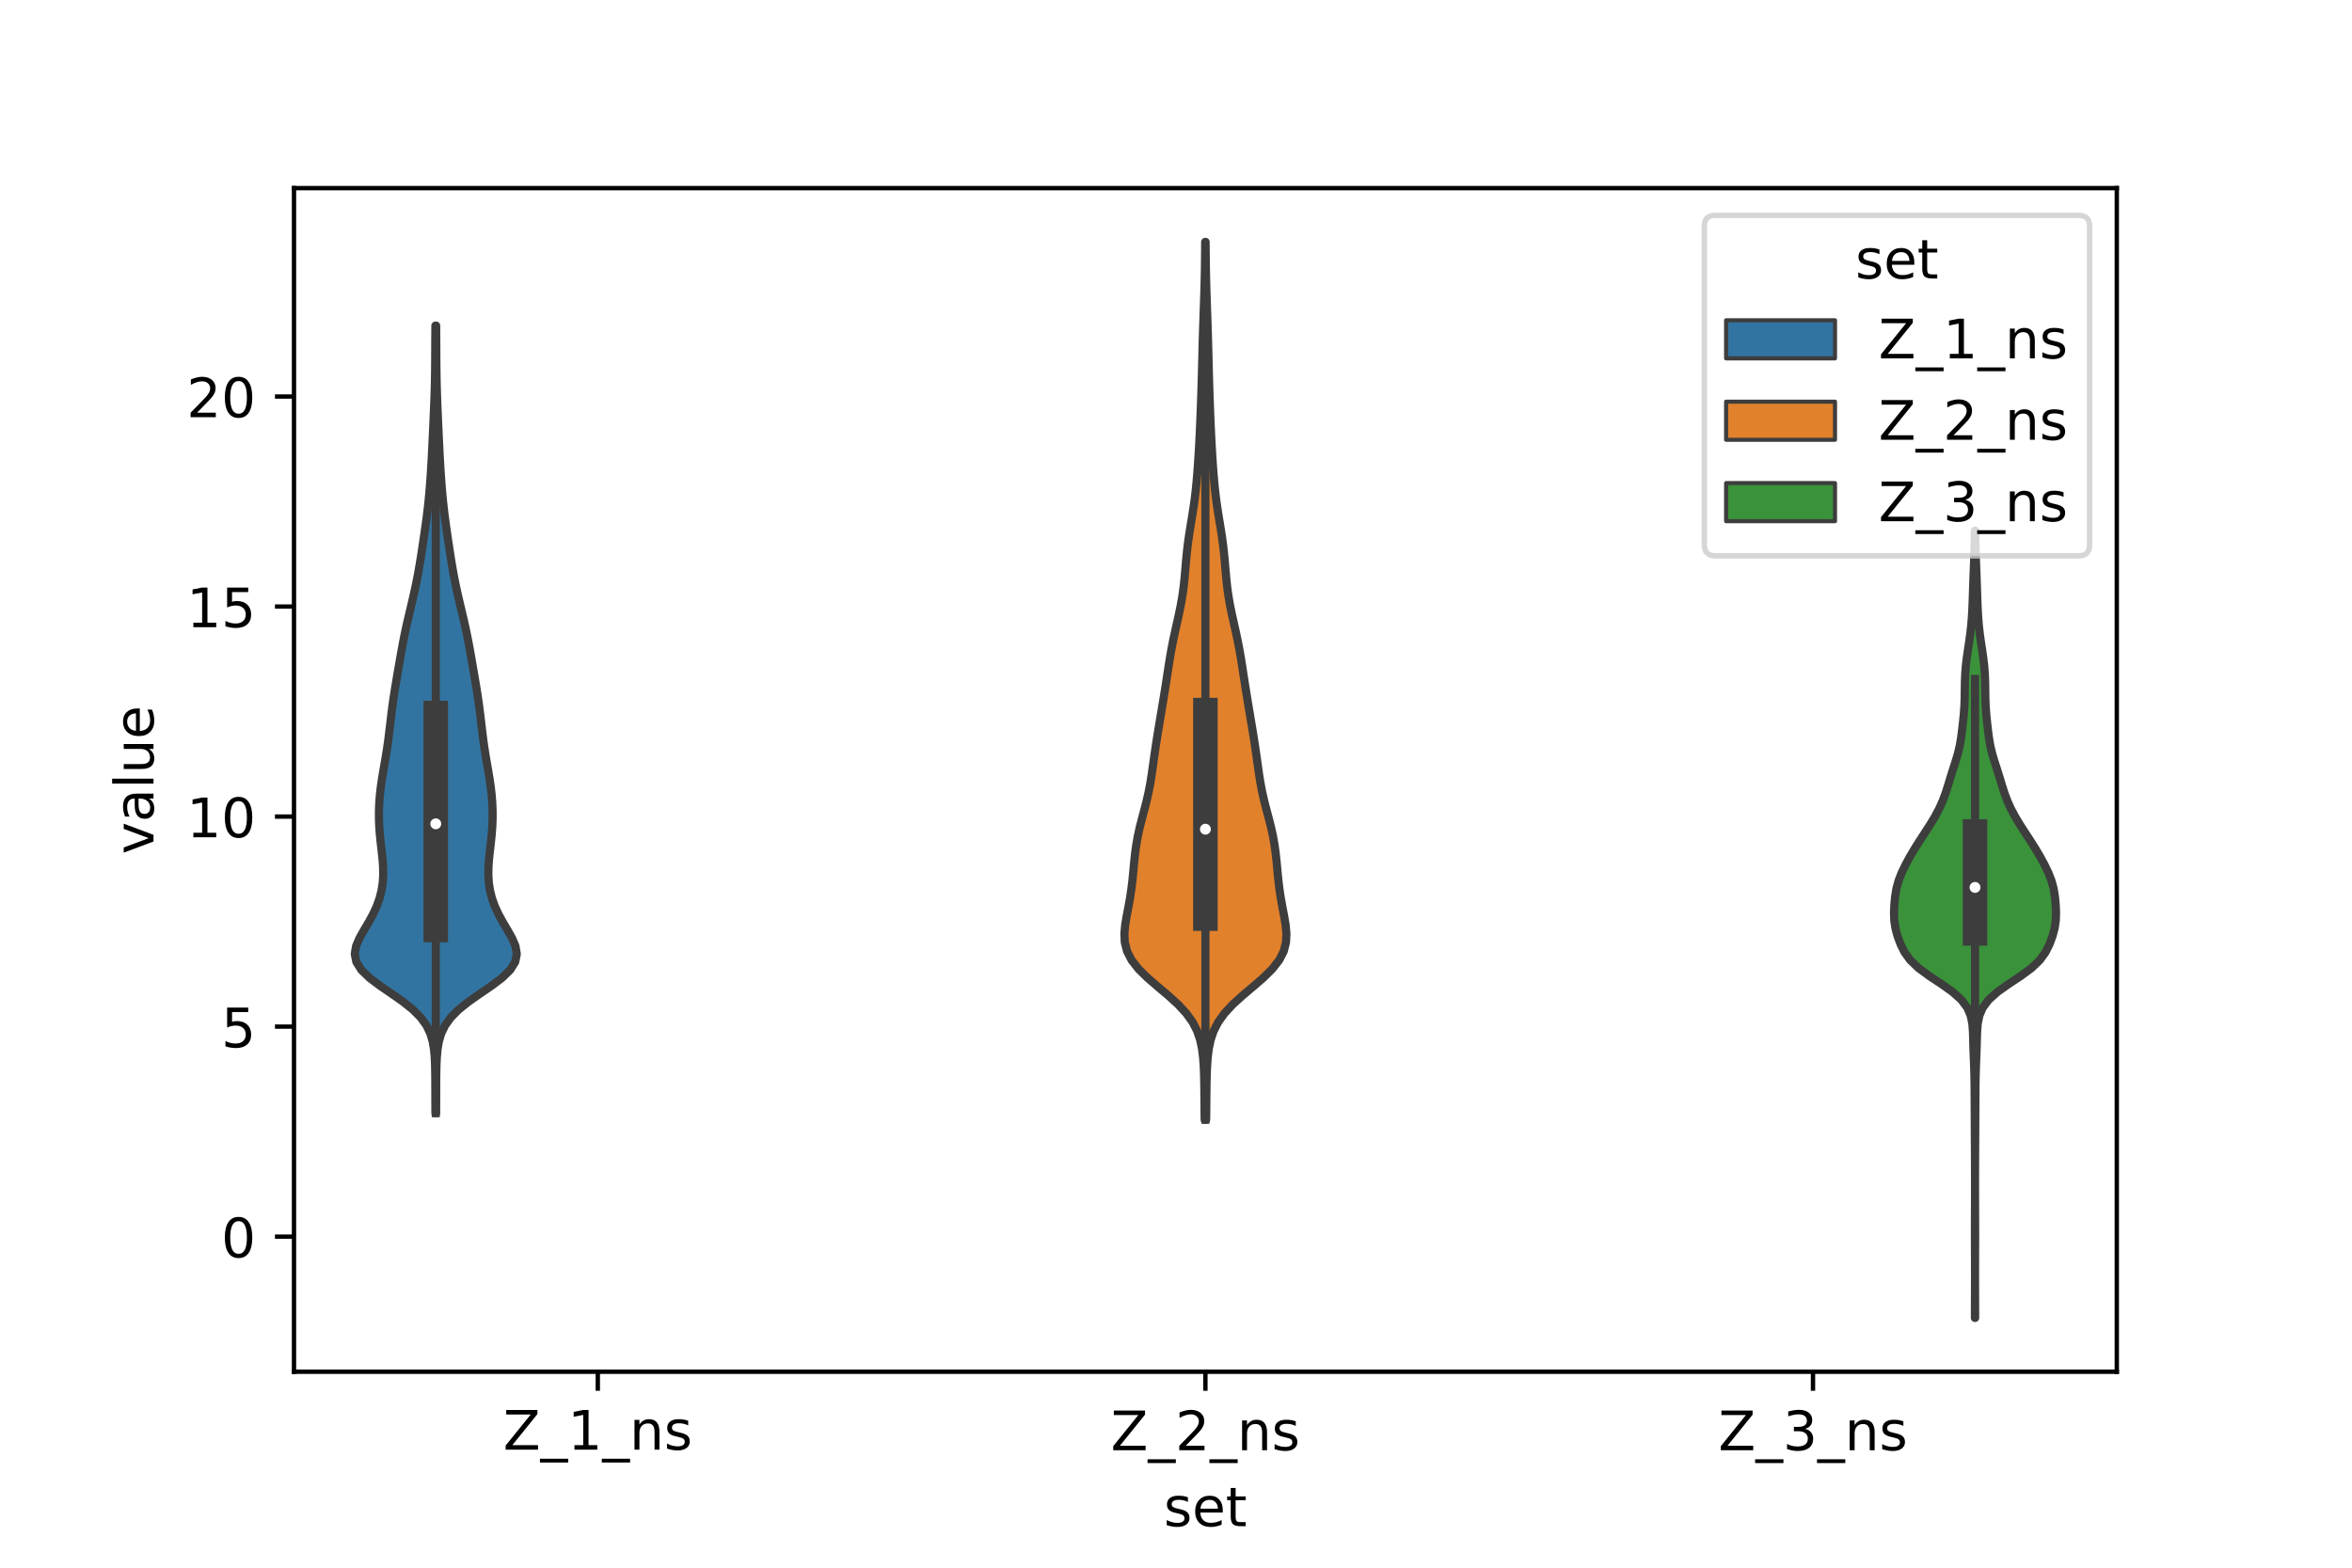 <?xml version="1.0" encoding="utf-8" standalone="no"?>
<!DOCTYPE svg PUBLIC "-//W3C//DTD SVG 1.1//EN"
  "http://www.w3.org/Graphics/SVG/1.1/DTD/svg11.dtd">
<!-- Created with matplotlib (https://matplotlib.org/) -->
<svg height="288pt" version="1.1" viewBox="0 0 432 288" width="432pt" xmlns="http://www.w3.org/2000/svg" xmlns:xlink="http://www.w3.org/1999/xlink">
 <defs>
  <style type="text/css">*{stroke-linecap:butt;stroke-linejoin:round;}</style>
 </defs>
 <g id="figure_1">
  <g id="patch_1">
   <path d="M 0 288 
L 432 288 
L 432 0 
L 0 0 
z
" style="fill:#ffffff;"/>
  </g>
  <g id="axes_1">
   <g id="patch_2">
    <path d="M 54 252 
L 388.8 252 
L 388.8 34.56 
L 54 34.56 
z
" style="fill:#ffffff;"/>
   </g>
   <g id="PolyCollection_1">
    <defs>
     <path d="M 80.092 -83.51 
L 79.988 -83.51 
L 79.981 -84.971 
L 79.975 -86.433 
L 79.97 -87.894 
L 79.962 -89.355 
L 79.947 -90.817 
L 79.915 -92.278 
L 79.849 -93.739 
L 79.718 -95.201 
L 79.474 -96.662 
L 79.046 -98.123 
L 78.35 -99.585 
L 77.303 -101.046 
L 75.858 -102.507 
L 74.036 -103.969 
L 71.954 -105.43 
L 69.816 -106.891 
L 67.875 -108.353 
L 66.37 -109.814 
L 65.454 -111.275 
L 65.16 -112.737 
L 65.405 -114.198 
L 66.028 -115.659 
L 66.851 -117.121 
L 67.716 -118.582 
L 68.516 -120.043 
L 69.19 -121.505 
L 69.713 -122.966 
L 70.081 -124.427 
L 70.3 -125.889 
L 70.386 -127.35 
L 70.359 -128.811 
L 70.249 -130.273 
L 70.091 -131.734 
L 69.921 -133.195 
L 69.77 -134.657 
L 69.66 -136.118 
L 69.603 -137.579 
L 69.604 -139.041 
L 69.661 -140.502 
L 69.776 -141.963 
L 69.943 -143.425 
L 70.155 -144.886 
L 70.397 -146.347 
L 70.651 -147.809 
L 70.899 -149.27 
L 71.127 -150.731 
L 71.331 -152.193 
L 71.513 -153.654 
L 71.684 -155.115 
L 71.857 -156.577 
L 72.041 -158.038 
L 72.243 -159.499 
L 72.465 -160.961 
L 72.704 -162.422 
L 72.952 -163.883 
L 73.204 -165.345 
L 73.457 -166.806 
L 73.714 -168.267 
L 73.981 -169.729 
L 74.267 -171.19 
L 74.575 -172.651 
L 74.903 -174.113 
L 75.246 -175.574 
L 75.593 -177.035 
L 75.933 -178.497 
L 76.258 -179.958 
L 76.56 -181.419 
L 76.837 -182.881 
L 77.091 -184.342 
L 77.327 -185.803 
L 77.552 -187.265 
L 77.77 -188.726 
L 77.983 -190.187 
L 78.19 -191.649 
L 78.385 -193.11 
L 78.563 -194.571 
L 78.722 -196.033 
L 78.861 -197.494 
L 78.981 -198.955 
L 79.088 -200.417 
L 79.183 -201.878 
L 79.268 -203.339 
L 79.347 -204.801 
L 79.419 -206.262 
L 79.488 -207.723 
L 79.554 -209.185 
L 79.62 -210.646 
L 79.684 -212.107 
L 79.745 -213.569 
L 79.801 -215.03 
L 79.847 -216.491 
L 79.884 -217.953 
L 79.909 -219.414 
L 79.925 -220.875 
L 79.935 -222.337 
L 79.943 -223.798 
L 79.95 -225.259 
L 79.96 -226.721 
L 79.972 -228.182 
L 80.108 -228.182 
L 80.108 -228.182 
L 80.12 -226.721 
L 80.13 -225.259 
L 80.137 -223.798 
L 80.145 -222.337 
L 80.155 -220.875 
L 80.171 -219.414 
L 80.196 -217.953 
L 80.233 -216.491 
L 80.279 -215.03 
L 80.335 -213.569 
L 80.396 -212.107 
L 80.46 -210.646 
L 80.526 -209.185 
L 80.592 -207.723 
L 80.661 -206.262 
L 80.733 -204.801 
L 80.812 -203.339 
L 80.897 -201.878 
L 80.992 -200.417 
L 81.099 -198.955 
L 81.219 -197.494 
L 81.358 -196.033 
L 81.517 -194.571 
L 81.695 -193.11 
L 81.89 -191.649 
L 82.097 -190.187 
L 82.31 -188.726 
L 82.528 -187.265 
L 82.753 -185.803 
L 82.989 -184.342 
L 83.243 -182.881 
L 83.52 -181.419 
L 83.822 -179.958 
L 84.147 -178.497 
L 84.487 -177.035 
L 84.834 -175.574 
L 85.177 -174.113 
L 85.505 -172.651 
L 85.813 -171.19 
L 86.099 -169.729 
L 86.366 -168.267 
L 86.623 -166.806 
L 86.876 -165.345 
L 87.128 -163.883 
L 87.376 -162.422 
L 87.615 -160.961 
L 87.837 -159.499 
L 88.039 -158.038 
L 88.223 -156.577 
L 88.396 -155.115 
L 88.567 -153.654 
L 88.749 -152.193 
L 88.953 -150.731 
L 89.181 -149.27 
L 89.429 -147.809 
L 89.683 -146.347 
L 89.925 -144.886 
L 90.137 -143.425 
L 90.304 -141.963 
L 90.419 -140.502 
L 90.476 -139.041 
L 90.477 -137.579 
L 90.42 -136.118 
L 90.31 -134.657 
L 90.159 -133.195 
L 89.989 -131.734 
L 89.831 -130.273 
L 89.721 -128.811 
L 89.694 -127.35 
L 89.78 -125.889 
L 89.999 -124.427 
L 90.367 -122.966 
L 90.89 -121.505 
L 91.564 -120.043 
L 92.364 -118.582 
L 93.229 -117.121 
L 94.052 -115.659 
L 94.675 -114.198 
L 94.92 -112.737 
L 94.626 -111.275 
L 93.71 -109.814 
L 92.205 -108.353 
L 90.264 -106.891 
L 88.126 -105.43 
L 86.044 -103.969 
L 84.222 -102.507 
L 82.777 -101.046 
L 81.73 -99.585 
L 81.034 -98.123 
L 80.606 -96.662 
L 80.362 -95.201 
L 80.231 -93.739 
L 80.165 -92.278 
L 80.133 -90.817 
L 80.118 -89.355 
L 80.11 -87.894 
L 80.105 -86.433 
L 80.099 -84.971 
L 80.092 -83.51 
z
" id="m904f8c912a" style="stroke:#3d3d3d;stroke-width:1.5;"/>
    </defs>
    <g clip-path="url(#p2b72ec1948)">
     <use style="fill:#3274a1;stroke:#3d3d3d;stroke-width:1.5;" x="0" xlink:href="#m904f8c912a" y="288"/>
    </g>
   </g>
   <g id="PolyCollection_2">
    <defs>
     <path d="M 221.536 -82.301 
L 221.264 -82.301 
L 221.244 -83.93 
L 221.229 -85.559 
L 221.215 -87.187 
L 221.195 -88.816 
L 221.16 -90.445 
L 221.096 -92.074 
L 220.981 -93.703 
L 220.78 -95.332 
L 220.438 -96.961 
L 219.887 -98.589 
L 219.055 -100.218 
L 217.886 -101.847 
L 216.375 -103.476 
L 214.584 -105.105 
L 212.654 -106.734 
L 210.769 -108.362 
L 209.119 -109.991 
L 207.846 -111.62 
L 207.012 -113.249 
L 206.596 -114.878 
L 206.52 -116.507 
L 206.673 -118.135 
L 206.949 -119.764 
L 207.262 -121.393 
L 207.555 -123.022 
L 207.801 -124.651 
L 207.997 -126.28 
L 208.157 -127.909 
L 208.309 -129.537 
L 208.481 -131.166 
L 208.702 -132.795 
L 208.992 -134.424 
L 209.353 -136.053 
L 209.768 -137.682 
L 210.203 -139.31 
L 210.62 -140.939 
L 210.987 -142.568 
L 211.295 -144.197 
L 211.553 -145.826 
L 211.784 -147.455 
L 212.01 -149.083 
L 212.247 -150.712 
L 212.498 -152.341 
L 212.762 -153.97 
L 213.033 -155.599 
L 213.307 -157.228 
L 213.579 -158.857 
L 213.845 -160.485 
L 214.104 -162.114 
L 214.355 -163.743 
L 214.604 -165.372 
L 214.863 -167.001 
L 215.145 -168.63 
L 215.459 -170.258 
L 215.806 -171.887 
L 216.171 -173.516 
L 216.533 -175.145 
L 216.867 -176.774 
L 217.153 -178.403 
L 217.382 -180.031 
L 217.56 -181.66 
L 217.705 -183.289 
L 217.843 -184.918 
L 217.999 -186.547 
L 218.19 -188.176 
L 218.42 -189.805 
L 218.679 -191.433 
L 218.948 -193.062 
L 219.205 -194.691 
L 219.434 -196.32 
L 219.628 -197.949 
L 219.789 -199.578 
L 219.926 -201.206 
L 220.044 -202.835 
L 220.15 -204.464 
L 220.245 -206.093 
L 220.33 -207.722 
L 220.407 -209.351 
L 220.477 -210.98 
L 220.542 -212.608 
L 220.602 -214.237 
L 220.658 -215.866 
L 220.709 -217.495 
L 220.755 -219.124 
L 220.796 -220.753 
L 220.836 -222.381 
L 220.876 -224.01 
L 220.92 -225.639 
L 220.968 -227.268 
L 221.021 -228.897 
L 221.077 -230.526 
L 221.135 -232.154 
L 221.189 -233.783 
L 221.238 -235.412 
L 221.278 -237.041 
L 221.31 -238.67 
L 221.332 -240.299 
L 221.349 -241.928 
L 221.361 -243.556 
L 221.439 -243.556 
L 221.439 -243.556 
L 221.451 -241.928 
L 221.468 -240.299 
L 221.49 -238.67 
L 221.522 -237.041 
L 221.562 -235.412 
L 221.611 -233.783 
L 221.665 -232.154 
L 221.723 -230.526 
L 221.779 -228.897 
L 221.832 -227.268 
L 221.88 -225.639 
L 221.924 -224.01 
L 221.964 -222.381 
L 222.004 -220.753 
L 222.045 -219.124 
L 222.091 -217.495 
L 222.142 -215.866 
L 222.198 -214.237 
L 222.258 -212.608 
L 222.323 -210.98 
L 222.393 -209.351 
L 222.47 -207.722 
L 222.555 -206.093 
L 222.65 -204.464 
L 222.756 -202.835 
L 222.874 -201.206 
L 223.011 -199.578 
L 223.172 -197.949 
L 223.366 -196.32 
L 223.595 -194.691 
L 223.852 -193.062 
L 224.121 -191.433 
L 224.38 -189.805 
L 224.61 -188.176 
L 224.801 -186.547 
L 224.957 -184.918 
L 225.095 -183.289 
L 225.24 -181.66 
L 225.418 -180.031 
L 225.647 -178.403 
L 225.933 -176.774 
L 226.267 -175.145 
L 226.629 -173.516 
L 226.994 -171.887 
L 227.341 -170.258 
L 227.655 -168.63 
L 227.937 -167.001 
L 228.196 -165.372 
L 228.445 -163.743 
L 228.696 -162.114 
L 228.955 -160.485 
L 229.221 -158.857 
L 229.493 -157.228 
L 229.767 -155.599 
L 230.038 -153.97 
L 230.302 -152.341 
L 230.553 -150.712 
L 230.79 -149.083 
L 231.016 -147.455 
L 231.247 -145.826 
L 231.505 -144.197 
L 231.813 -142.568 
L 232.18 -140.939 
L 232.597 -139.31 
L 233.032 -137.682 
L 233.447 -136.053 
L 233.808 -134.424 
L 234.098 -132.795 
L 234.319 -131.166 
L 234.491 -129.537 
L 234.643 -127.909 
L 234.803 -126.28 
L 234.999 -124.651 
L 235.245 -123.022 
L 235.538 -121.393 
L 235.851 -119.764 
L 236.127 -118.135 
L 236.28 -116.507 
L 236.204 -114.878 
L 235.788 -113.249 
L 234.954 -111.62 
L 233.681 -109.991 
L 232.031 -108.362 
L 230.146 -106.734 
L 228.216 -105.105 
L 226.425 -103.476 
L 224.914 -101.847 
L 223.745 -100.218 
L 222.913 -98.589 
L 222.362 -96.961 
L 222.02 -95.332 
L 221.819 -93.703 
L 221.704 -92.074 
L 221.64 -90.445 
L 221.605 -88.816 
L 221.585 -87.187 
L 221.571 -85.559 
L 221.556 -83.93 
L 221.536 -82.301 
z
" id="m34c2534a23" style="stroke:#3d3d3d;stroke-width:1.5;"/>
    </defs>
    <g clip-path="url(#p2b72ec1948)">
     <use style="fill:#e1812c;stroke:#3d3d3d;stroke-width:1.5;" x="0" xlink:href="#m34c2534a23" y="288"/>
    </g>
   </g>
   <g id="PolyCollection_3">
    <defs>
     <path d="M 362.781 -45.884 
L 362.739 -45.884 
L 362.741 -47.345 
L 362.746 -48.806 
L 362.752 -50.266 
L 362.756 -51.727 
L 362.758 -53.188 
L 362.758 -54.649 
L 362.756 -56.11 
L 362.752 -57.571 
L 362.746 -59.032 
L 362.74 -60.493 
L 362.739 -61.954 
L 362.741 -63.415 
L 362.747 -64.876 
L 362.753 -66.337 
L 362.757 -67.798 
L 362.759 -69.259 
L 362.759 -70.72 
L 362.758 -72.181 
L 362.754 -73.641 
L 362.748 -75.102 
L 362.74 -76.563 
L 362.732 -78.024 
L 362.724 -79.485 
L 362.717 -80.946 
L 362.71 -82.407 
L 362.703 -83.868 
L 362.696 -85.329 
L 362.688 -86.79 
L 362.678 -88.251 
L 362.659 -89.712 
L 362.626 -91.173 
L 362.575 -92.634 
L 362.515 -94.095 
L 362.461 -95.556 
L 362.423 -97.016 
L 362.38 -98.477 
L 362.266 -99.938 
L 361.972 -101.399 
L 361.352 -102.86 
L 360.259 -104.321 
L 358.629 -105.782 
L 356.564 -107.243 
L 354.359 -108.704 
L 352.375 -110.165 
L 350.854 -111.626 
L 349.804 -113.087 
L 349.077 -114.548 
L 348.533 -116.009 
L 348.141 -117.47 
L 347.926 -118.931 
L 347.88 -120.391 
L 347.946 -121.852 
L 348.086 -123.313 
L 348.328 -124.774 
L 348.728 -126.235 
L 349.301 -127.696 
L 350.007 -129.157 
L 350.801 -130.618 
L 351.666 -132.079 
L 352.588 -133.54 
L 353.54 -135.001 
L 354.481 -136.462 
L 355.366 -137.923 
L 356.15 -139.384 
L 356.811 -140.845 
L 357.356 -142.306 
L 357.822 -143.766 
L 358.262 -145.227 
L 358.721 -146.688 
L 359.195 -148.149 
L 359.629 -149.61 
L 359.969 -151.071 
L 360.213 -152.532 
L 360.399 -153.993 
L 360.564 -155.454 
L 360.709 -156.915 
L 360.81 -158.376 
L 360.86 -159.837 
L 360.878 -161.298 
L 360.9 -162.759 
L 360.959 -164.22 
L 361.075 -165.681 
L 361.246 -167.141 
L 361.457 -168.602 
L 361.679 -170.063 
L 361.882 -171.524 
L 362.048 -172.985 
L 362.171 -174.446 
L 362.257 -175.907 
L 362.318 -177.368 
L 362.367 -178.829 
L 362.415 -180.29 
L 362.466 -181.751 
L 362.522 -183.212 
L 362.579 -184.673 
L 362.633 -186.134 
L 362.677 -187.595 
L 362.706 -189.056 
L 362.724 -190.516 
L 362.796 -190.516 
L 362.796 -190.516 
L 362.814 -189.056 
L 362.843 -187.595 
L 362.887 -186.134 
L 362.941 -184.673 
L 362.998 -183.212 
L 363.054 -181.751 
L 363.105 -180.29 
L 363.153 -178.829 
L 363.202 -177.368 
L 363.263 -175.907 
L 363.349 -174.446 
L 363.472 -172.985 
L 363.638 -171.524 
L 363.841 -170.063 
L 364.063 -168.602 
L 364.274 -167.141 
L 364.445 -165.681 
L 364.561 -164.22 
L 364.62 -162.759 
L 364.642 -161.298 
L 364.66 -159.837 
L 364.71 -158.376 
L 364.811 -156.915 
L 364.956 -155.454 
L 365.121 -153.993 
L 365.307 -152.532 
L 365.551 -151.071 
L 365.891 -149.61 
L 366.325 -148.149 
L 366.799 -146.688 
L 367.258 -145.227 
L 367.698 -143.766 
L 368.164 -142.306 
L 368.709 -140.845 
L 369.37 -139.384 
L 370.154 -137.923 
L 371.039 -136.462 
L 371.98 -135.001 
L 372.932 -133.54 
L 373.854 -132.079 
L 374.719 -130.618 
L 375.513 -129.157 
L 376.219 -127.696 
L 376.792 -126.235 
L 377.192 -124.774 
L 377.434 -123.313 
L 377.574 -121.852 
L 377.64 -120.391 
L 377.594 -118.931 
L 377.379 -117.47 
L 376.987 -116.009 
L 376.443 -114.548 
L 375.716 -113.087 
L 374.666 -111.626 
L 373.145 -110.165 
L 371.161 -108.704 
L 368.956 -107.243 
L 366.891 -105.782 
L 365.261 -104.321 
L 364.168 -102.86 
L 363.548 -101.399 
L 363.254 -99.938 
L 363.14 -98.477 
L 363.097 -97.016 
L 363.059 -95.556 
L 363.005 -94.095 
L 362.945 -92.634 
L 362.894 -91.173 
L 362.861 -89.712 
L 362.842 -88.251 
L 362.832 -86.79 
L 362.824 -85.329 
L 362.817 -83.868 
L 362.81 -82.407 
L 362.803 -80.946 
L 362.796 -79.485 
L 362.788 -78.024 
L 362.78 -76.563 
L 362.772 -75.102 
L 362.766 -73.641 
L 362.762 -72.181 
L 362.761 -70.72 
L 362.761 -69.259 
L 362.763 -67.798 
L 362.767 -66.337 
L 362.773 -64.876 
L 362.779 -63.415 
L 362.781 -61.954 
L 362.78 -60.493 
L 362.774 -59.032 
L 362.768 -57.571 
L 362.764 -56.11 
L 362.762 -54.649 
L 362.762 -53.188 
L 362.764 -51.727 
L 362.768 -50.266 
L 362.774 -48.806 
L 362.779 -47.345 
L 362.781 -45.884 
z
" id="me6e655b11d" style="stroke:#3d3d3d;stroke-width:1.5;"/>
    </defs>
    <g clip-path="url(#p2b72ec1948)">
     <use style="fill:#3a923a;stroke:#3d3d3d;stroke-width:1.5;" x="0" xlink:href="#me6e655b11d" y="288"/>
    </g>
   </g>
   <g id="patch_3">
    <path clip-path="url(#p2b72ec1948)" d="M 109.8 227.183 
L 109.8 227.183 
L 109.8 227.183 
L 109.8 227.183 
z
" style="fill:#3274a1;stroke:#3d3d3d;stroke-linejoin:miter;stroke-width:0.75;"/>
   </g>
   <g id="patch_4">
    <path clip-path="url(#p2b72ec1948)" d="M 109.8 227.183 
L 109.8 227.183 
L 109.8 227.183 
L 109.8 227.183 
z
" style="fill:#e1812c;stroke:#3d3d3d;stroke-linejoin:miter;stroke-width:0.75;"/>
   </g>
   <g id="patch_5">
    <path clip-path="url(#p2b72ec1948)" d="M 109.8 227.183 
L 109.8 227.183 
L 109.8 227.183 
L 109.8 227.183 
z
" style="fill:#3a923a;stroke:#3d3d3d;stroke-linejoin:miter;stroke-width:0.75;"/>
   </g>
   <g id="matplotlib.axis_1">
    <g id="xtick_1">
     <g id="line2d_1">
      <defs>
       <path d="M 0 0 
L 0 3.5 
" id="mc81a26fe7d" style="stroke:#000000;stroke-width:0.8;"/>
      </defs>
      <g>
       <use style="stroke:#000000;stroke-width:0.8;" x="109.8" xlink:href="#mc81a26fe7d" y="252"/>
      </g>
     </g>
     <g id="text_1">
      <!-- Z_1_ns -->
      <g transform="translate(92.42 266.32)scale(0.1 -0.1)">
       <defs>
        <path d="M 5.609 72.906 
L 62.891 72.906 
L 62.891 65.375 
L 16.797 8.297 
L 64.016 8.297 
L 64.016 0 
L 4.5 0 
L 4.5 7.516 
L 50.594 64.594 
L 5.609 64.594 
z
" id="DejaVuSans-90"/>
        <path d="M 50.984 -16.609 
L 50.984 -23.578 
L -0.984 -23.578 
L -0.984 -16.609 
z
" id="DejaVuSans-95"/>
        <path d="M 12.406 8.297 
L 28.516 8.297 
L 28.516 63.922 
L 10.984 60.406 
L 10.984 69.391 
L 28.422 72.906 
L 38.281 72.906 
L 38.281 8.297 
L 54.391 8.297 
L 54.391 0 
L 12.406 0 
z
" id="DejaVuSans-49"/>
        <path d="M 54.891 33.016 
L 54.891 0 
L 45.906 0 
L 45.906 32.719 
Q 45.906 40.484 42.875 44.328 
Q 39.844 48.188 33.797 48.188 
Q 26.516 48.188 22.312 43.547 
Q 18.109 38.922 18.109 30.906 
L 18.109 0 
L 9.078 0 
L 9.078 54.688 
L 18.109 54.688 
L 18.109 46.188 
Q 21.344 51.125 25.703 53.562 
Q 30.078 56 35.797 56 
Q 45.219 56 50.047 50.172 
Q 54.891 44.344 54.891 33.016 
z
" id="DejaVuSans-110"/>
        <path d="M 44.281 53.078 
L 44.281 44.578 
Q 40.484 46.531 36.375 47.5 
Q 32.281 48.484 27.875 48.484 
Q 21.188 48.484 17.844 46.438 
Q 14.5 44.391 14.5 40.281 
Q 14.5 37.156 16.891 35.375 
Q 19.281 33.594 26.516 31.984 
L 29.594 31.297 
Q 39.156 29.25 43.188 25.516 
Q 47.219 21.781 47.219 15.094 
Q 47.219 7.469 41.188 3.016 
Q 35.156 -1.422 24.609 -1.422 
Q 20.219 -1.422 15.453 -0.562 
Q 10.688 0.297 5.422 2 
L 5.422 11.281 
Q 10.406 8.688 15.234 7.391 
Q 20.062 6.109 24.812 6.109 
Q 31.156 6.109 34.562 8.281 
Q 37.984 10.453 37.984 14.406 
Q 37.984 18.062 35.516 20.016 
Q 33.062 21.969 24.703 23.781 
L 21.578 24.516 
Q 13.234 26.266 9.516 29.906 
Q 5.812 33.547 5.812 39.891 
Q 5.812 47.609 11.281 51.797 
Q 16.75 56 26.812 56 
Q 31.781 56 36.172 55.266 
Q 40.578 54.547 44.281 53.078 
z
" id="DejaVuSans-115"/>
       </defs>
       <use xlink:href="#DejaVuSans-90"/>
       <use x="68.506" xlink:href="#DejaVuSans-95"/>
       <use x="118.506" xlink:href="#DejaVuSans-49"/>
       <use x="182.129" xlink:href="#DejaVuSans-95"/>
       <use x="232.129" xlink:href="#DejaVuSans-110"/>
       <use x="295.508" xlink:href="#DejaVuSans-115"/>
      </g>
     </g>
    </g>
    <g id="xtick_2">
     <g id="line2d_2">
      <g>
       <use style="stroke:#000000;stroke-width:0.8;" x="221.4" xlink:href="#mc81a26fe7d" y="252"/>
      </g>
     </g>
     <g id="text_2">
      <!-- Z_2_ns -->
      <g transform="translate(204.02 266.422)scale(0.1 -0.1)">
       <defs>
        <path d="M 19.188 8.297 
L 53.609 8.297 
L 53.609 0 
L 7.328 0 
L 7.328 8.297 
Q 12.938 14.109 22.625 23.891 
Q 32.328 33.688 34.812 36.531 
Q 39.547 41.844 41.422 45.531 
Q 43.312 49.219 43.312 52.781 
Q 43.312 58.594 39.234 62.25 
Q 35.156 65.922 28.609 65.922 
Q 23.969 65.922 18.812 64.312 
Q 13.672 62.703 7.812 59.422 
L 7.812 69.391 
Q 13.766 71.781 18.938 73 
Q 24.125 74.219 28.422 74.219 
Q 39.75 74.219 46.484 68.547 
Q 53.219 62.891 53.219 53.422 
Q 53.219 48.922 51.531 44.891 
Q 49.859 40.875 45.406 35.406 
Q 44.188 33.984 37.641 27.219 
Q 31.109 20.453 19.188 8.297 
z
" id="DejaVuSans-50"/>
       </defs>
       <use xlink:href="#DejaVuSans-90"/>
       <use x="68.506" xlink:href="#DejaVuSans-95"/>
       <use x="118.506" xlink:href="#DejaVuSans-50"/>
       <use x="182.129" xlink:href="#DejaVuSans-95"/>
       <use x="232.129" xlink:href="#DejaVuSans-110"/>
       <use x="295.508" xlink:href="#DejaVuSans-115"/>
      </g>
     </g>
    </g>
    <g id="xtick_3">
     <g id="line2d_3">
      <g>
       <use style="stroke:#000000;stroke-width:0.8;" x="333" xlink:href="#mc81a26fe7d" y="252"/>
      </g>
     </g>
     <g id="text_3">
      <!-- Z_3_ns -->
      <g transform="translate(315.62 266.422)scale(0.1 -0.1)">
       <defs>
        <path d="M 40.578 39.312 
Q 47.656 37.797 51.625 33 
Q 55.609 28.219 55.609 21.188 
Q 55.609 10.406 48.188 4.484 
Q 40.766 -1.422 27.094 -1.422 
Q 22.516 -1.422 17.656 -0.516 
Q 12.797 0.391 7.625 2.203 
L 7.625 11.719 
Q 11.719 9.328 16.594 8.109 
Q 21.484 6.891 26.812 6.891 
Q 36.078 6.891 40.938 10.547 
Q 45.797 14.203 45.797 21.188 
Q 45.797 27.641 41.281 31.266 
Q 36.766 34.906 28.719 34.906 
L 20.219 34.906 
L 20.219 43.016 
L 29.109 43.016 
Q 36.375 43.016 40.234 45.922 
Q 44.094 48.828 44.094 54.297 
Q 44.094 59.906 40.109 62.906 
Q 36.141 65.922 28.719 65.922 
Q 24.656 65.922 20.016 65.031 
Q 15.375 64.156 9.812 62.312 
L 9.812 71.094 
Q 15.438 72.656 20.344 73.438 
Q 25.25 74.219 29.594 74.219 
Q 40.828 74.219 47.359 69.109 
Q 53.906 64.016 53.906 55.328 
Q 53.906 49.266 50.438 45.094 
Q 46.969 40.922 40.578 39.312 
z
" id="DejaVuSans-51"/>
       </defs>
       <use xlink:href="#DejaVuSans-90"/>
       <use x="68.506" xlink:href="#DejaVuSans-95"/>
       <use x="118.506" xlink:href="#DejaVuSans-51"/>
       <use x="182.129" xlink:href="#DejaVuSans-95"/>
       <use x="232.129" xlink:href="#DejaVuSans-110"/>
       <use x="295.508" xlink:href="#DejaVuSans-115"/>
      </g>
     </g>
    </g>
    <g id="text_4">
     <!-- set -->
     <g transform="translate(213.759 280.378)scale(0.1 -0.1)">
      <defs>
       <path d="M 56.203 29.594 
L 56.203 25.203 
L 14.891 25.203 
Q 15.484 15.922 20.484 11.062 
Q 25.484 6.203 34.422 6.203 
Q 39.594 6.203 44.453 7.469 
Q 49.312 8.734 54.109 11.281 
L 54.109 2.781 
Q 49.266 0.734 44.188 -0.344 
Q 39.109 -1.422 33.891 -1.422 
Q 20.797 -1.422 13.156 6.188 
Q 5.516 13.812 5.516 26.812 
Q 5.516 40.234 12.766 48.109 
Q 20.016 56 32.328 56 
Q 43.359 56 49.781 48.891 
Q 56.203 41.797 56.203 29.594 
z
M 47.219 32.234 
Q 47.125 39.594 43.094 43.984 
Q 39.062 48.391 32.422 48.391 
Q 24.906 48.391 20.391 44.141 
Q 15.875 39.891 15.188 32.172 
z
" id="DejaVuSans-101"/>
       <path d="M 18.312 70.219 
L 18.312 54.688 
L 36.812 54.688 
L 36.812 47.703 
L 18.312 47.703 
L 18.312 18.016 
Q 18.312 11.328 20.141 9.422 
Q 21.969 7.516 27.594 7.516 
L 36.812 7.516 
L 36.812 0 
L 27.594 0 
Q 17.188 0 13.234 3.875 
Q 9.281 7.766 9.281 18.016 
L 9.281 47.703 
L 2.688 47.703 
L 2.688 54.688 
L 9.281 54.688 
L 9.281 70.219 
z
" id="DejaVuSans-116"/>
      </defs>
      <use xlink:href="#DejaVuSans-115"/>
      <use x="52.1" xlink:href="#DejaVuSans-101"/>
      <use x="113.623" xlink:href="#DejaVuSans-116"/>
     </g>
    </g>
   </g>
   <g id="matplotlib.axis_2">
    <g id="ytick_1">
     <g id="line2d_4">
      <defs>
       <path d="M 0 0 
L -3.5 0 
" id="mc12741772b" style="stroke:#000000;stroke-width:0.8;"/>
      </defs>
      <g>
       <use style="stroke:#000000;stroke-width:0.8;" x="54" xlink:href="#mc12741772b" y="227.183"/>
      </g>
     </g>
     <g id="text_5">
      <!-- 0 -->
      <g transform="translate(40.638 230.982)scale(0.1 -0.1)">
       <defs>
        <path d="M 31.781 66.406 
Q 24.172 66.406 20.328 58.906 
Q 16.5 51.422 16.5 36.375 
Q 16.5 21.391 20.328 13.891 
Q 24.172 6.391 31.781 6.391 
Q 39.453 6.391 43.281 13.891 
Q 47.125 21.391 47.125 36.375 
Q 47.125 51.422 43.281 58.906 
Q 39.453 66.406 31.781 66.406 
z
M 31.781 74.219 
Q 44.047 74.219 50.516 64.516 
Q 56.984 54.828 56.984 36.375 
Q 56.984 17.969 50.516 8.266 
Q 44.047 -1.422 31.781 -1.422 
Q 19.531 -1.422 13.062 8.266 
Q 6.594 17.969 6.594 36.375 
Q 6.594 54.828 13.062 64.516 
Q 19.531 74.219 31.781 74.219 
z
" id="DejaVuSans-48"/>
       </defs>
       <use xlink:href="#DejaVuSans-48"/>
      </g>
     </g>
    </g>
    <g id="ytick_2">
     <g id="line2d_5">
      <g>
       <use style="stroke:#000000;stroke-width:0.8;" x="54" xlink:href="#mc12741772b" y="188.598"/>
      </g>
     </g>
     <g id="text_6">
      <!-- 5 -->
      <g transform="translate(40.638 192.397)scale(0.1 -0.1)">
       <defs>
        <path d="M 10.797 72.906 
L 49.516 72.906 
L 49.516 64.594 
L 19.828 64.594 
L 19.828 46.734 
Q 21.969 47.469 24.109 47.828 
Q 26.266 48.188 28.422 48.188 
Q 40.625 48.188 47.75 41.5 
Q 54.891 34.812 54.891 23.391 
Q 54.891 11.625 47.562 5.094 
Q 40.234 -1.422 26.906 -1.422 
Q 22.312 -1.422 17.547 -0.641 
Q 12.797 0.141 7.719 1.703 
L 7.719 11.625 
Q 12.109 9.234 16.797 8.062 
Q 21.484 6.891 26.703 6.891 
Q 35.156 6.891 40.078 11.328 
Q 45.016 15.766 45.016 23.391 
Q 45.016 31 40.078 35.438 
Q 35.156 39.891 26.703 39.891 
Q 22.75 39.891 18.812 39.016 
Q 14.891 38.141 10.797 36.281 
z
" id="DejaVuSans-53"/>
       </defs>
       <use xlink:href="#DejaVuSans-53"/>
      </g>
     </g>
    </g>
    <g id="ytick_3">
     <g id="line2d_6">
      <g>
       <use style="stroke:#000000;stroke-width:0.8;" x="54" xlink:href="#mc12741772b" y="150.013"/>
      </g>
     </g>
     <g id="text_7">
      <!-- 10 -->
      <g transform="translate(34.275 153.812)scale(0.1 -0.1)">
       <use xlink:href="#DejaVuSans-49"/>
       <use x="63.623" xlink:href="#DejaVuSans-48"/>
      </g>
     </g>
    </g>
    <g id="ytick_4">
     <g id="line2d_7">
      <g>
       <use style="stroke:#000000;stroke-width:0.8;" x="54" xlink:href="#mc12741772b" y="111.428"/>
      </g>
     </g>
     <g id="text_8">
      <!-- 15 -->
      <g transform="translate(34.275 115.228)scale(0.1 -0.1)">
       <use xlink:href="#DejaVuSans-49"/>
       <use x="63.623" xlink:href="#DejaVuSans-53"/>
      </g>
     </g>
    </g>
    <g id="ytick_5">
     <g id="line2d_8">
      <g>
       <use style="stroke:#000000;stroke-width:0.8;" x="54" xlink:href="#mc12741772b" y="72.844"/>
      </g>
     </g>
     <g id="text_9">
      <!-- 20 -->
      <g transform="translate(34.275 76.643)scale(0.1 -0.1)">
       <use xlink:href="#DejaVuSans-50"/>
       <use x="63.623" xlink:href="#DejaVuSans-48"/>
      </g>
     </g>
    </g>
    <g id="text_10">
     <!-- value -->
     <g transform="translate(28.195 156.938)rotate(-90)scale(0.1 -0.1)">
      <defs>
       <path d="M 2.984 54.688 
L 12.5 54.688 
L 29.594 8.797 
L 46.688 54.688 
L 56.203 54.688 
L 35.688 0 
L 23.484 0 
z
" id="DejaVuSans-118"/>
       <path d="M 34.281 27.484 
Q 23.391 27.484 19.188 25 
Q 14.984 22.516 14.984 16.5 
Q 14.984 11.719 18.141 8.906 
Q 21.297 6.109 26.703 6.109 
Q 34.188 6.109 38.703 11.406 
Q 43.219 16.703 43.219 25.484 
L 43.219 27.484 
z
M 52.203 31.203 
L 52.203 0 
L 43.219 0 
L 43.219 8.297 
Q 40.141 3.328 35.547 0.953 
Q 30.953 -1.422 24.312 -1.422 
Q 15.922 -1.422 10.953 3.297 
Q 6 8.016 6 15.922 
Q 6 25.141 12.172 29.828 
Q 18.359 34.516 30.609 34.516 
L 43.219 34.516 
L 43.219 35.406 
Q 43.219 41.609 39.141 45 
Q 35.062 48.391 27.688 48.391 
Q 23 48.391 18.547 47.266 
Q 14.109 46.141 10.016 43.891 
L 10.016 52.203 
Q 14.938 54.109 19.578 55.047 
Q 24.219 56 28.609 56 
Q 40.484 56 46.344 49.844 
Q 52.203 43.703 52.203 31.203 
z
" id="DejaVuSans-97"/>
       <path d="M 9.422 75.984 
L 18.406 75.984 
L 18.406 0 
L 9.422 0 
z
" id="DejaVuSans-108"/>
       <path d="M 8.5 21.578 
L 8.5 54.688 
L 17.484 54.688 
L 17.484 21.922 
Q 17.484 14.156 20.5 10.266 
Q 23.531 6.391 29.594 6.391 
Q 36.859 6.391 41.078 11.031 
Q 45.312 15.672 45.312 23.688 
L 45.312 54.688 
L 54.297 54.688 
L 54.297 0 
L 45.312 0 
L 45.312 8.406 
Q 42.047 3.422 37.719 1 
Q 33.406 -1.422 27.688 -1.422 
Q 18.266 -1.422 13.375 4.438 
Q 8.5 10.297 8.5 21.578 
z
M 31.109 56 
z
" id="DejaVuSans-117"/>
      </defs>
      <use xlink:href="#DejaVuSans-118"/>
      <use x="59.18" xlink:href="#DejaVuSans-97"/>
      <use x="120.459" xlink:href="#DejaVuSans-108"/>
      <use x="148.242" xlink:href="#DejaVuSans-117"/>
      <use x="211.621" xlink:href="#DejaVuSans-101"/>
     </g>
    </g>
   </g>
   <g id="line2d_9">
    <path clip-path="url(#p2b72ec1948)" d="M 80.04 204.49 
L 80.04 74.193 
" style="fill:none;stroke:#3d3d3d;stroke-linecap:square;stroke-width:1.5;"/>
   </g>
   <g id="line2d_10">
    <path clip-path="url(#p2b72ec1948)" d="M 80.04 170.857 
L 80.04 130.984 
" style="fill:none;stroke:#3d3d3d;stroke-linecap:square;stroke-width:4.5;"/>
   </g>
   <g id="line2d_11">
    <path clip-path="url(#p2b72ec1948)" d="M 221.4 205.699 
L 221.4 73.479 
" style="fill:none;stroke:#3d3d3d;stroke-linecap:square;stroke-width:1.5;"/>
   </g>
   <g id="line2d_12">
    <path clip-path="url(#p2b72ec1948)" d="M 221.4 168.763 
L 221.4 130.44 
" style="fill:none;stroke:#3d3d3d;stroke-linecap:square;stroke-width:4.5;"/>
   </g>
   <g id="line2d_13">
    <path clip-path="url(#p2b72ec1948)" d="M 362.76 197.205 
L 362.76 124.723 
" style="fill:none;stroke:#3d3d3d;stroke-linecap:square;stroke-width:1.5;"/>
   </g>
   <g id="line2d_14">
    <path clip-path="url(#p2b72ec1948)" d="M 362.76 171.481 
L 362.76 152.757 
" style="fill:none;stroke:#3d3d3d;stroke-linecap:square;stroke-width:4.5;"/>
   </g>
   <g id="patch_6">
    <path d="M 54 252 
L 54 34.56 
" style="fill:none;stroke:#000000;stroke-linecap:square;stroke-linejoin:miter;stroke-width:0.8;"/>
   </g>
   <g id="patch_7">
    <path d="M 388.8 252 
L 388.8 34.56 
" style="fill:none;stroke:#000000;stroke-linecap:square;stroke-linejoin:miter;stroke-width:0.8;"/>
   </g>
   <g id="patch_8">
    <path d="M 54 252 
L 388.8 252 
" style="fill:none;stroke:#000000;stroke-linecap:square;stroke-linejoin:miter;stroke-width:0.8;"/>
   </g>
   <g id="patch_9">
    <path d="M 54 34.56 
L 388.8 34.56 
" style="fill:none;stroke:#000000;stroke-linecap:square;stroke-linejoin:miter;stroke-width:0.8;"/>
   </g>
   <g id="PathCollection_1">
    <defs>
     <path d="M 0 1.5 
C 0.398 1.5 0.779 1.342 1.061 1.061 
C 1.342 0.779 1.5 0.398 1.5 0 
C 1.5 -0.398 1.342 -0.779 1.061 -1.061 
C 0.779 -1.342 0.398 -1.5 0 -1.5 
C -0.398 -1.5 -0.779 -1.342 -1.061 -1.061 
C -1.342 -0.779 -1.5 -0.398 -1.5 0 
C -1.5 0.398 -1.342 0.779 -1.061 1.061 
C -0.779 1.342 -0.398 1.5 0 1.5 
z
" id="m0d1e0087e7" style="stroke:#3d3d3d;"/>
    </defs>
    <g clip-path="url(#p2b72ec1948)">
     <use style="fill:#ffffff;stroke:#3d3d3d;" x="80.04" xlink:href="#m0d1e0087e7" y="151.344"/>
    </g>
   </g>
   <g id="PathCollection_2">
    <g clip-path="url(#p2b72ec1948)">
     <use style="fill:#ffffff;stroke:#3d3d3d;" x="221.4" xlink:href="#m0d1e0087e7" y="152.334"/>
    </g>
   </g>
   <g id="PathCollection_3">
    <g clip-path="url(#p2b72ec1948)">
     <use style="fill:#ffffff;stroke:#3d3d3d;" x="362.76" xlink:href="#m0d1e0087e7" y="163.027"/>
    </g>
   </g>
   <g id="legend_1">
    <g id="patch_10">
     <path d="M 315.041 102.107 
L 381.8 102.107 
Q 383.8 102.107 383.8 100.107 
L 383.8 41.56 
Q 383.8 39.56 381.8 39.56 
L 315.041 39.56 
Q 313.041 39.56 313.041 41.56 
L 313.041 100.107 
Q 313.041 102.107 315.041 102.107 
z
" style="fill:#ffffff;opacity:0.8;stroke:#cccccc;stroke-linejoin:miter;"/>
    </g>
    <g id="text_11">
     <!-- set -->
     <g transform="translate(340.779 51.158)scale(0.1 -0.1)">
      <use xlink:href="#DejaVuSans-115"/>
      <use x="52.1" xlink:href="#DejaVuSans-101"/>
      <use x="113.623" xlink:href="#DejaVuSans-116"/>
     </g>
    </g>
    <g id="patch_11">
     <path d="M 317.041 65.837 
L 337.041 65.837 
L 337.041 58.837 
L 317.041 58.837 
z
" style="fill:#3274a1;stroke:#3d3d3d;stroke-linejoin:miter;stroke-width:0.75;"/>
    </g>
    <g id="text_12">
     <!-- Z_1_ns -->
     <g transform="translate(345.041 65.837)scale(0.1 -0.1)">
      <use xlink:href="#DejaVuSans-90"/>
      <use x="68.506" xlink:href="#DejaVuSans-95"/>
      <use x="118.506" xlink:href="#DejaVuSans-49"/>
      <use x="182.129" xlink:href="#DejaVuSans-95"/>
      <use x="232.129" xlink:href="#DejaVuSans-110"/>
      <use x="295.508" xlink:href="#DejaVuSans-115"/>
     </g>
    </g>
    <g id="patch_12">
     <path d="M 317.041 80.793 
L 337.041 80.793 
L 337.041 73.793 
L 317.041 73.793 
z
" style="fill:#e1812c;stroke:#3d3d3d;stroke-linejoin:miter;stroke-width:0.75;"/>
    </g>
    <g id="text_13">
     <!-- Z_2_ns -->
     <g transform="translate(345.041 80.793)scale(0.1 -0.1)">
      <use xlink:href="#DejaVuSans-90"/>
      <use x="68.506" xlink:href="#DejaVuSans-95"/>
      <use x="118.506" xlink:href="#DejaVuSans-50"/>
      <use x="182.129" xlink:href="#DejaVuSans-95"/>
      <use x="232.129" xlink:href="#DejaVuSans-110"/>
      <use x="295.508" xlink:href="#DejaVuSans-115"/>
     </g>
    </g>
    <g id="patch_13">
     <path d="M 317.041 95.749 
L 337.041 95.749 
L 337.041 88.749 
L 317.041 88.749 
z
" style="fill:#3a923a;stroke:#3d3d3d;stroke-linejoin:miter;stroke-width:0.75;"/>
    </g>
    <g id="text_14">
     <!-- Z_3_ns -->
     <g transform="translate(345.041 95.749)scale(0.1 -0.1)">
      <use xlink:href="#DejaVuSans-90"/>
      <use x="68.506" xlink:href="#DejaVuSans-95"/>
      <use x="118.506" xlink:href="#DejaVuSans-51"/>
      <use x="182.129" xlink:href="#DejaVuSans-95"/>
      <use x="232.129" xlink:href="#DejaVuSans-110"/>
      <use x="295.508" xlink:href="#DejaVuSans-115"/>
     </g>
    </g>
   </g>
  </g>
 </g>
 <defs>
  <clipPath id="p2b72ec1948">
   <rect height="217.44" width="334.8" x="54" y="34.56"/>
  </clipPath>
 </defs>
</svg>
